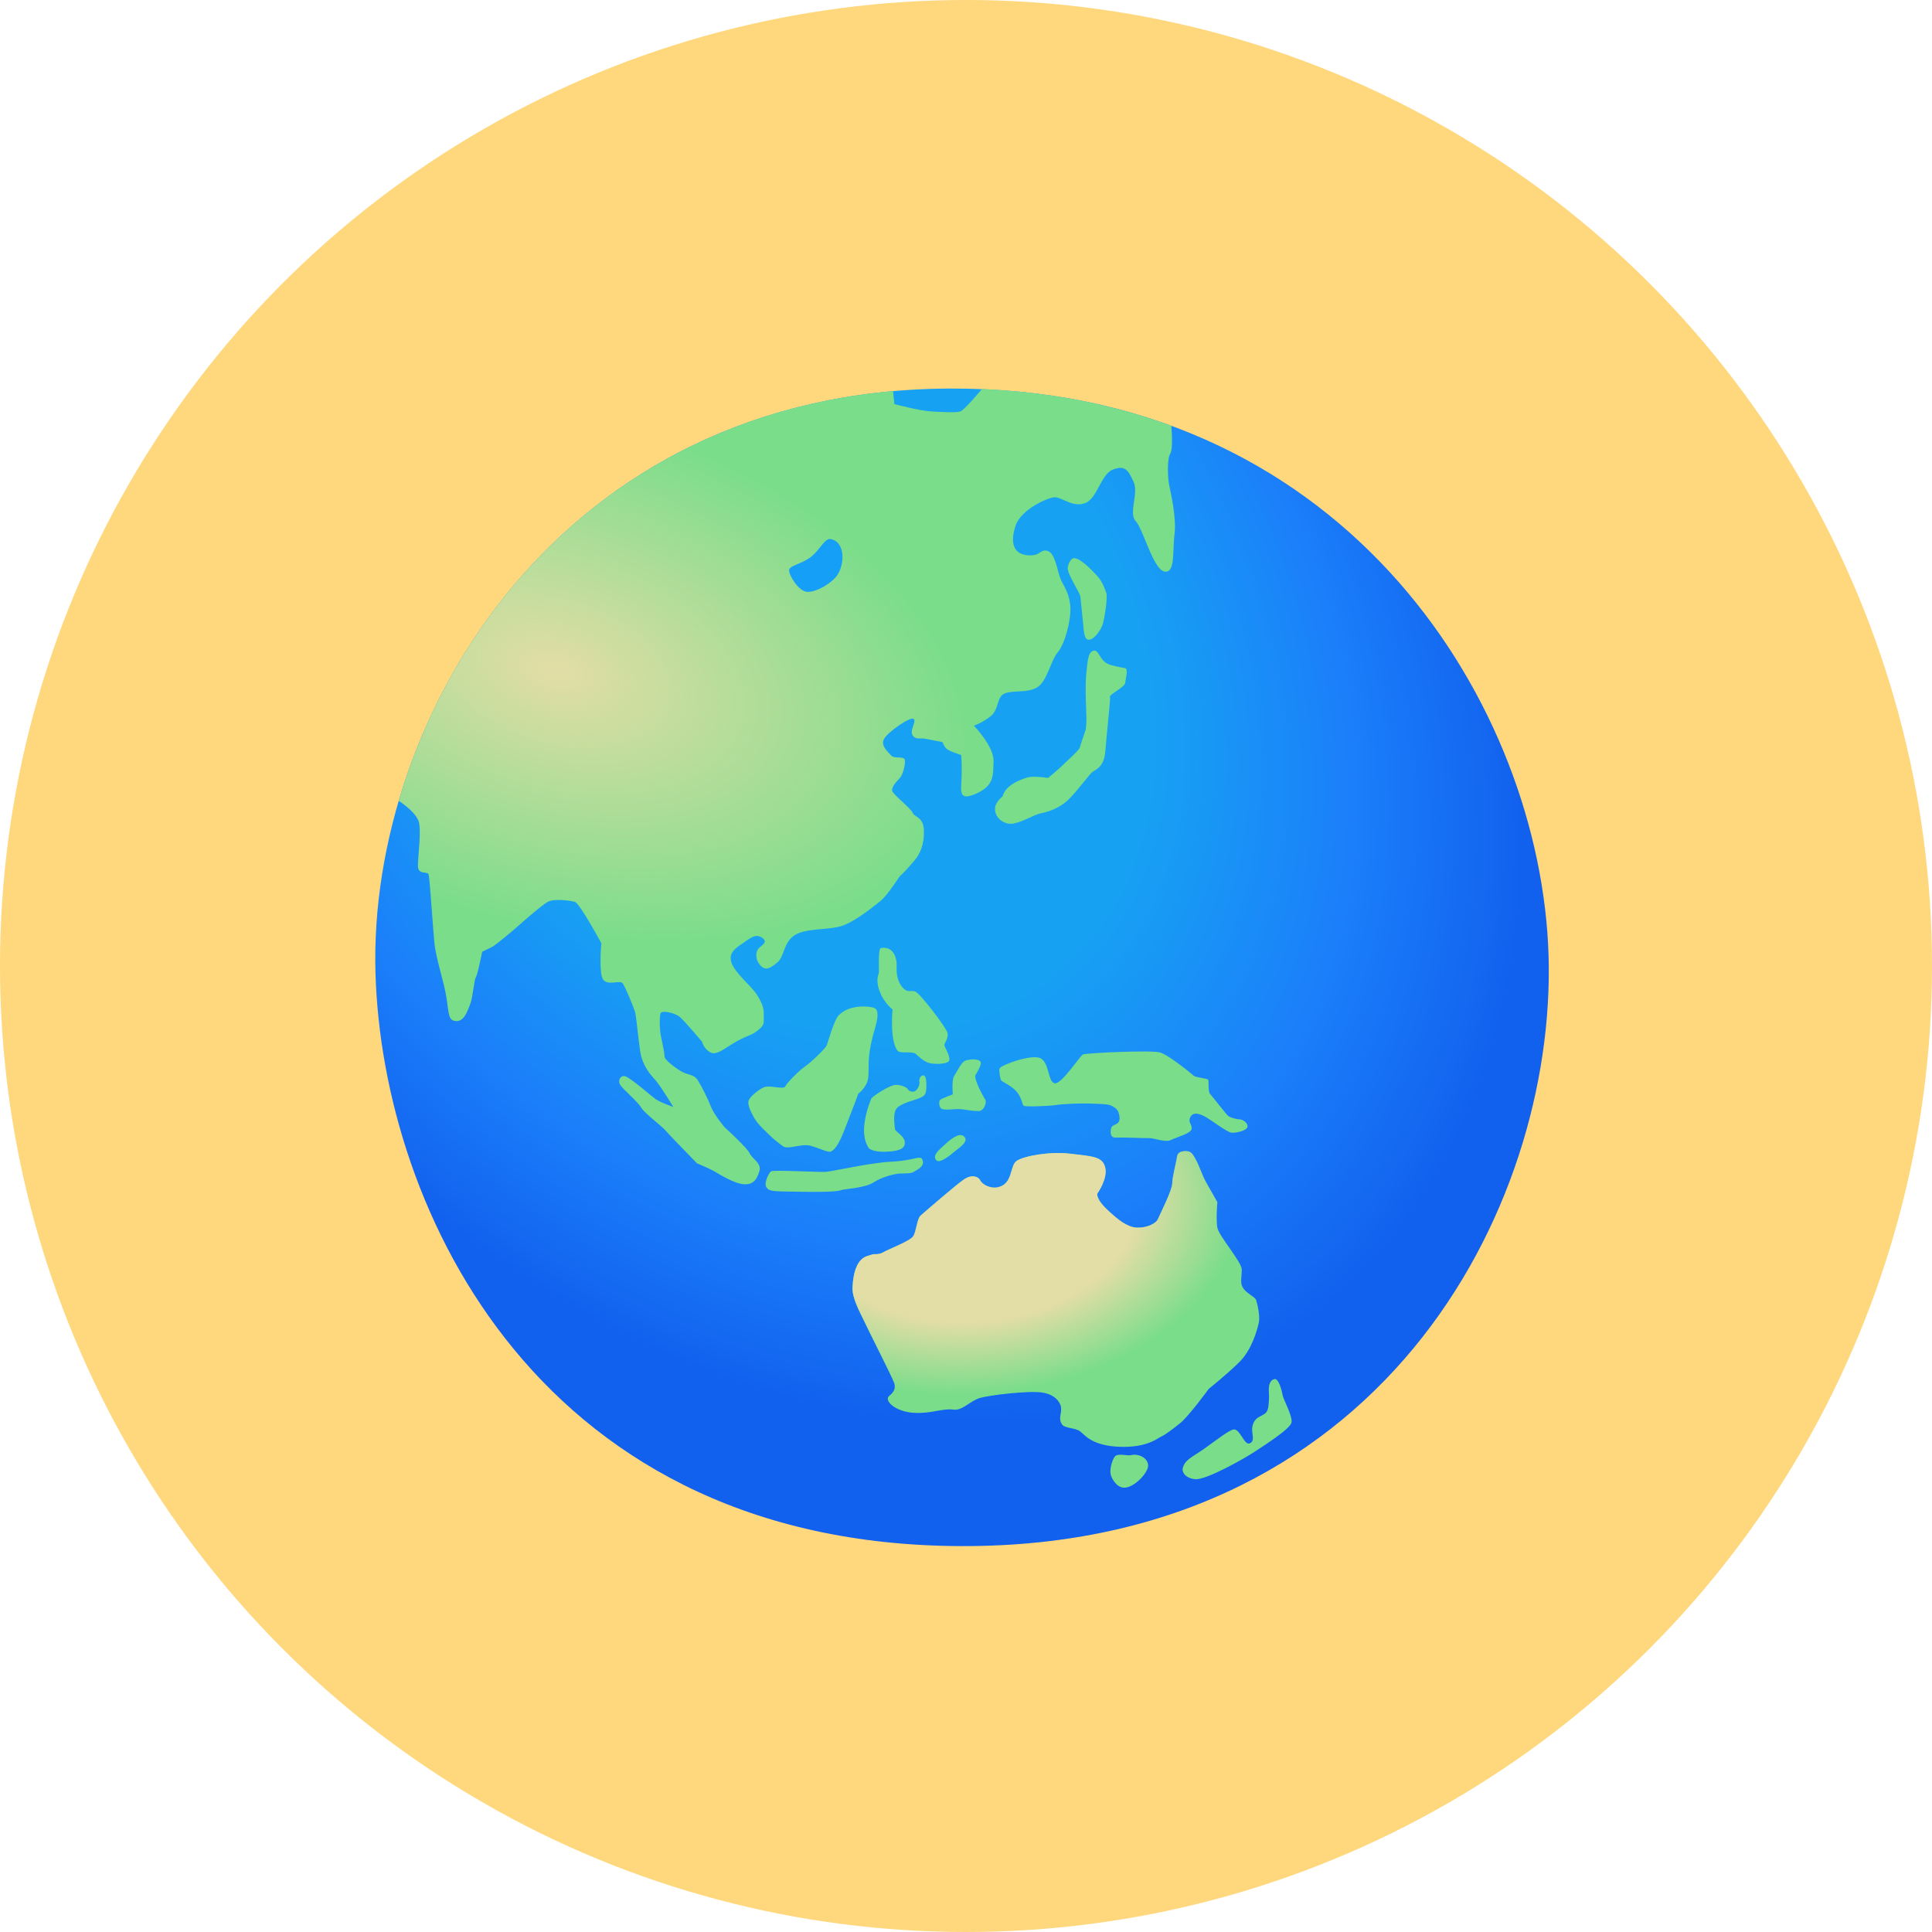 <svg width="84" height="84" viewBox="0 0 84 84" fill="none" xmlns="http://www.w3.org/2000/svg">
<circle cx="42" cy="42" r="42" fill="#FFD77C"/>
<path d="M16.325 42.287C16.611 52.581 23.492 67.409 42.249 67.22C60.525 67.034 67.882 51.906 67.308 41.038C66.73 30.171 58.17 16.797 41.241 16.894C24.306 16.987 16.012 31.221 16.325 42.287Z" fill="url(#paint0_radial_525_491)"/>
<path d="M34.917 24.34C35.035 24.501 35.571 24.307 35.824 24.319C36.077 24.332 36.351 24.433 36.385 24.665C36.419 24.893 36.165 24.931 36.018 25.226C35.942 25.378 35.431 26.403 35.71 26.521C36.077 26.682 36.258 26.315 36.338 26.142C36.419 25.969 36.613 25.602 36.613 25.602C36.613 25.602 36.832 25.121 37.119 25.155C37.633 25.214 37.427 25.948 37.427 25.948C37.427 25.948 37.313 26.496 37.587 26.623C37.861 26.749 38.127 26.657 38.275 26.602C38.422 26.543 38.675 26.602 38.975 26.475C39.275 26.349 39.401 26.235 39.604 26.154C39.81 26.074 39.992 26.121 40.017 25.935C40.038 25.754 39.857 25.568 39.549 25.547C39.241 25.526 38.861 25.88 38.735 25.994C38.608 26.108 38.195 26.188 38.148 25.893C38.102 25.598 38.368 25.572 38.562 25.458C38.756 25.344 38.882 25.184 38.882 25.184C38.882 25.184 38.528 24.724 38.422 24.691C38.321 24.657 37.908 24.783 37.494 24.497C37.11 24.231 36.954 23.868 36.853 23.775C36.752 23.682 36.292 23.535 35.845 23.627C35.398 23.72 34.731 24.087 34.917 24.34Z" fill="#4B9EEC"/>
<path d="M17.337 34.82C19.852 26.277 27.011 18.054 38.828 17.004L38.886 17.569C38.886 17.569 39.971 17.86 40.498 17.89C41.025 17.919 41.582 17.949 41.755 17.89C41.932 17.831 42.692 16.915 42.692 16.915C45.721 17.042 48.463 17.607 50.927 18.514C50.927 18.514 51.02 19.518 50.88 19.725C50.741 19.932 50.767 20.763 50.834 21.088C50.901 21.413 51.159 22.543 51.066 23.235C50.973 23.927 51.112 24.944 50.627 24.851C50.142 24.758 49.703 23.003 49.379 22.657C49.054 22.311 49.518 21.455 49.286 20.948C49.054 20.442 48.914 20.21 48.387 20.417C47.86 20.624 47.716 21.666 47.185 21.872C46.653 22.079 46.168 21.619 45.869 21.619C45.569 21.619 44.392 22.151 44.16 22.843C43.928 23.535 44.021 24.066 44.645 24.138C45.27 24.205 45.198 23.859 45.544 23.952C45.89 24.045 45.983 24.897 46.122 25.201C46.261 25.5 46.514 25.825 46.539 26.424C46.56 27.023 46.286 28.019 45.987 28.365C45.687 28.711 45.527 29.635 45.088 29.888C44.649 30.141 44.097 30.002 43.704 30.141C43.312 30.28 43.451 30.833 43.08 31.133C42.709 31.432 42.342 31.55 42.342 31.55C42.342 31.55 43.219 32.449 43.198 33.098C43.177 33.744 43.219 34.161 42.434 34.508C41.65 34.853 41.789 34.394 41.81 33.769C41.831 33.145 41.789 32.824 41.789 32.824C41.789 32.824 41.258 32.664 41.144 32.546C41.03 32.432 40.983 32.267 40.983 32.267C40.983 32.267 40.291 32.128 40.152 32.107C40.013 32.086 39.781 32.175 39.667 31.947C39.553 31.715 39.874 31.348 39.713 31.255C39.553 31.162 38.629 31.808 38.444 32.111C38.258 32.411 38.604 32.689 38.743 32.849C38.882 33.01 39.321 32.849 39.342 33.056C39.363 33.263 39.249 33.702 39.11 33.841C38.971 33.98 38.764 34.212 38.785 34.373C38.806 34.533 39.595 35.136 39.684 35.343C39.773 35.55 40.144 35.503 40.169 36.106C40.19 36.705 40.009 37.123 39.751 37.423C39.498 37.722 39.22 38.022 39.152 38.068C39.085 38.114 38.621 38.899 38.275 39.178C37.929 39.456 37.165 40.076 36.587 40.262C36.009 40.447 35.01 40.342 34.529 40.675C34.048 41.009 34.119 41.582 33.786 41.856C33.453 42.131 33.255 42.219 33.027 41.932C32.799 41.646 32.875 41.325 33.01 41.207C33.145 41.084 33.402 40.95 33.132 40.768C32.858 40.587 32.647 40.768 32.36 40.966C32.073 41.165 31.647 41.392 31.799 41.844C31.951 42.3 32.63 42.844 32.858 43.177C33.086 43.51 33.221 43.785 33.208 44.118C33.191 44.451 33.284 44.527 32.968 44.784C32.651 45.042 32.605 44.966 32.073 45.253C31.542 45.539 31.166 45.919 30.875 45.75C30.584 45.582 30.525 45.295 30.525 45.295C30.525 45.295 29.753 44.371 29.542 44.202C29.331 44.038 28.783 43.915 28.724 44.05C28.665 44.185 28.677 44.793 28.74 45.067C28.799 45.341 28.892 45.78 28.892 45.932C28.892 46.084 29.378 46.447 29.652 46.598C29.926 46.75 30.166 46.704 30.335 46.961C30.5 47.219 30.774 47.763 30.909 48.113C31.044 48.463 31.5 49.007 31.5 49.007C31.5 49.007 32.499 49.914 32.592 50.142C32.685 50.37 33.124 50.568 33.018 50.914C32.913 51.264 32.761 51.522 32.335 51.488C31.909 51.458 31.242 51.032 31.031 50.914C30.82 50.792 30.306 50.581 30.306 50.581C30.306 50.581 29.078 49.324 28.926 49.142C28.774 48.961 28.002 48.383 27.867 48.142C27.732 47.902 27.066 47.341 26.96 47.16C26.855 46.978 26.977 46.733 27.188 46.797C27.399 46.856 28.281 47.615 28.475 47.767C28.673 47.919 29.276 48.13 29.276 48.13C29.276 48.13 28.745 47.265 28.551 47.025C28.352 46.784 27.93 46.417 27.825 45.645C27.72 44.873 27.66 44.177 27.614 44.008C27.568 43.839 27.188 42.903 27.07 42.751C26.952 42.599 26.42 42.873 26.222 42.586C26.024 42.3 26.146 41.013 26.146 41.013C26.146 41.013 25.205 39.27 24.994 39.211C24.783 39.152 24.087 39.059 23.813 39.211C23.539 39.363 22.632 40.165 22.497 40.287C22.362 40.41 21.543 41.106 21.375 41.181C21.21 41.258 20.965 41.38 20.965 41.38C20.965 41.38 20.767 42.38 20.691 42.485C20.615 42.591 20.556 43.363 20.451 43.637C20.345 43.911 20.193 44.409 19.843 44.396C19.493 44.379 19.527 44.139 19.417 43.413C19.311 42.688 18.961 41.73 18.885 40.975C18.809 40.215 18.687 38.127 18.628 38.005C18.569 37.883 18.189 38.034 18.172 37.672C18.156 37.309 18.345 36.026 18.189 35.672C17.991 35.22 17.337 34.82 17.337 34.82Z" fill="#7ADD8A"/>
<path d="M17.337 34.82C19.852 26.277 27.011 18.054 38.828 17.004C38.828 17.004 40.376 20.294 40.515 20.421C41.329 21.159 44.4 22.151 44.168 22.843C43.936 23.535 44.029 24.066 44.654 24.138C45.278 24.205 45.206 23.859 45.552 23.952C45.898 24.045 45.991 24.897 46.13 25.201C46.269 25.5 46.523 25.825 46.548 26.424C46.569 27.023 46.295 28.019 45.995 28.365C45.696 28.711 45.535 29.635 45.096 29.888C44.658 30.141 44.105 30.002 43.713 30.141C43.32 30.28 43.46 30.833 43.088 31.133C42.717 31.432 42.35 31.55 42.35 31.55C42.35 31.55 43.228 32.449 43.206 33.098C43.185 33.744 43.228 34.162 42.443 34.508C41.658 34.853 41.797 34.394 41.819 33.769C41.84 33.145 41.797 32.824 41.797 32.824C41.797 32.824 41.266 32.664 41.152 32.546C41.038 32.432 40.992 32.267 40.992 32.267C40.992 32.267 40.3 32.128 40.161 32.107C40.021 32.086 39.789 32.175 39.675 31.947C39.562 31.715 39.882 31.348 39.722 31.255C39.562 31.162 38.638 31.808 38.452 32.111C38.266 32.411 38.612 32.689 38.752 32.849C38.891 33.01 39.33 32.849 39.351 33.056C39.372 33.263 39.258 33.702 39.119 33.841C38.979 33.98 38.773 34.212 38.794 34.373C38.815 34.533 39.604 35.136 39.692 35.343C39.781 35.55 40.152 35.503 40.178 36.106C40.199 36.706 40.017 37.123 39.76 37.423C39.507 37.722 39.228 38.022 39.161 38.068C39.093 38.114 38.629 38.899 38.283 39.178C37.937 39.456 37.174 40.076 36.596 40.262C36.018 40.447 35.018 40.342 34.537 40.675C34.056 41.009 34.128 41.582 33.794 41.857C33.461 42.131 33.263 42.219 33.035 41.932C32.807 41.646 32.883 41.325 33.018 41.207C33.153 41.084 33.411 40.95 33.141 40.768C32.866 40.587 32.655 40.768 32.369 40.966C32.082 41.165 31.656 41.392 31.808 41.844C31.959 42.3 32.639 42.844 32.866 43.177C33.094 43.51 33.229 43.785 33.217 44.118C33.2 44.451 33.292 44.527 32.976 44.784C32.66 45.042 32.613 44.966 32.082 45.253C31.55 45.539 31.175 45.919 30.884 45.751C30.593 45.582 30.533 45.295 30.533 45.295C30.533 45.295 29.761 44.371 29.55 44.202C29.34 44.038 28.791 43.915 28.732 44.05C28.673 44.185 28.686 44.793 28.749 45.067C28.808 45.341 28.901 45.78 28.901 45.932C28.901 46.084 29.386 46.447 29.66 46.598C29.934 46.75 30.175 46.704 30.344 46.961C30.508 47.219 30.782 47.763 30.917 48.113C31.052 48.463 31.508 49.007 31.508 49.007C31.508 49.007 32.508 49.914 32.601 50.142C32.693 50.37 33.132 50.568 33.027 50.914C32.921 51.264 32.769 51.522 32.343 51.488C31.917 51.458 31.251 51.032 31.04 50.914C30.829 50.792 30.314 50.581 30.314 50.581C30.314 50.581 29.086 49.324 28.934 49.142C28.783 48.961 28.011 48.383 27.876 48.142C27.741 47.902 27.074 47.341 26.969 47.16C26.863 46.978 26.985 46.733 27.196 46.797C27.407 46.856 28.289 47.615 28.483 47.767C28.681 47.919 29.285 48.13 29.285 48.13C29.285 48.13 28.753 47.265 28.559 47.025C28.361 46.784 27.939 46.417 27.833 45.645C27.728 44.873 27.669 44.177 27.622 44.008C27.576 43.839 27.196 42.903 27.078 42.751C26.96 42.599 26.429 42.873 26.23 42.586C26.032 42.3 26.154 41.013 26.154 41.013C26.154 41.013 25.214 39.27 25.003 39.211C24.792 39.152 24.096 39.059 23.821 39.211C23.547 39.363 22.64 40.165 22.505 40.287C22.37 40.41 21.552 41.106 21.383 41.182C21.218 41.258 20.974 41.38 20.974 41.38C20.974 41.38 20.775 42.38 20.7 42.485C20.624 42.591 20.564 43.363 20.459 43.637C20.354 43.911 20.202 44.409 19.852 44.396C19.501 44.379 19.535 44.139 19.425 43.413C19.32 42.688 18.97 41.73 18.894 40.975C18.818 40.215 18.696 38.127 18.637 38.005C18.578 37.883 18.198 38.034 18.181 37.672C18.164 37.309 18.354 36.026 18.198 35.672C17.991 35.221 17.337 34.82 17.337 34.82Z" fill="url(#paint1_radial_525_491)"/>
<path d="M36.115 23.438C35.845 23.387 35.642 23.944 35.212 24.248C34.778 24.551 34.326 24.585 34.309 24.792C34.292 24.998 34.723 25.716 35.098 25.733C35.474 25.749 36.035 25.425 36.322 25.112C36.718 24.682 36.811 23.573 36.115 23.438Z" fill="#159FF7"/>
<path d="M46.653 24.277C46.548 24.315 46.43 24.534 46.421 24.69C46.413 24.982 46.953 25.766 46.974 25.943C46.995 26.121 47.071 26.876 47.096 27.158C47.126 27.5 47.155 27.787 47.307 27.812C47.556 27.855 47.881 27.369 47.949 27.129C48.02 26.888 48.168 25.973 48.1 25.783C48.029 25.593 47.949 25.306 47.687 25.02C47.375 24.682 46.877 24.197 46.653 24.277ZM47.539 28.293C47.312 28.352 47.29 28.694 47.227 29.318C47.168 29.939 47.236 30.934 47.236 31.225C47.236 31.516 47.206 31.719 47.206 31.719C47.206 31.719 46.966 32.411 46.944 32.512C46.923 32.613 46.383 33.094 46.21 33.263C46.042 33.432 45.569 33.824 45.569 33.824C45.569 33.824 44.949 33.723 44.675 33.803C43.65 34.102 43.599 34.617 43.599 34.617C43.599 34.617 43.308 34.845 43.27 35.09C43.198 35.511 43.62 35.862 44.021 35.811C44.434 35.76 44.953 35.419 45.257 35.36C45.556 35.301 46.071 35.149 46.48 34.739C46.89 34.33 47.375 33.647 47.506 33.554C47.636 33.461 48.008 33.352 48.058 32.66C48.109 31.968 48.29 30.39 48.261 30.293C48.231 30.192 48.894 29.871 48.915 29.711C48.936 29.55 49.066 29.078 48.915 29.048C48.763 29.019 48.32 28.947 48.151 28.858C47.78 28.656 47.78 28.234 47.539 28.293ZM38.296 41.219C38.195 41.236 38.207 41.911 38.216 42.274C38.216 42.35 38.035 42.574 38.267 43.156C38.448 43.611 38.806 43.89 38.806 43.89C38.806 43.89 38.676 45.244 39.026 45.687C39.131 45.822 39.659 45.687 39.819 45.826C39.979 45.966 40.152 46.134 40.359 46.206C40.562 46.278 41.173 46.286 41.262 46.126C41.35 45.966 41.072 45.535 41.059 45.443C41.051 45.354 41.262 45.13 41.19 44.89C41.118 44.649 39.988 43.164 39.785 43.105C39.583 43.046 39.465 43.185 39.245 42.937C39.093 42.768 38.963 42.477 38.984 42.034C39.009 41.591 38.806 41.127 38.296 41.219ZM36.469 44.139C36.254 44.358 35.997 45.333 35.938 45.464C35.879 45.594 35.246 46.206 34.993 46.375C34.757 46.535 34.208 47.079 34.149 47.227C34.09 47.379 33.588 47.206 33.305 47.248C33.065 47.282 32.622 47.67 32.554 47.839C32.483 48.008 32.626 48.311 32.795 48.611C32.964 48.91 33.335 49.222 33.457 49.353C33.58 49.484 33.951 49.779 34.06 49.847C34.292 49.986 34.845 49.708 35.246 49.817C35.647 49.927 36.01 50.125 36.128 50.066C36.478 49.898 36.718 49.092 36.942 48.539C37.262 47.733 37.313 47.556 37.313 47.556C37.313 47.556 37.562 47.375 37.693 47.075C37.824 46.776 37.714 46.333 37.815 45.691C37.916 45.05 38.03 44.81 38.106 44.468C38.178 44.156 38.186 43.907 38.018 43.827C37.849 43.746 36.95 43.645 36.469 44.139ZM37.781 49.931C37.731 49.851 37.511 49.551 37.579 48.906C37.651 48.265 37.861 47.851 37.878 47.771C37.9 47.691 38.672 47.168 38.954 47.168C39.237 47.168 39.435 47.299 39.465 47.349C39.494 47.4 39.587 47.489 39.735 47.459C39.886 47.429 40.005 47.147 39.975 47.046C39.946 46.944 40.005 46.763 40.135 46.755C40.266 46.746 40.287 47.025 40.275 47.286C40.266 47.548 40.232 47.628 40.013 47.729C39.794 47.83 39.14 47.969 38.971 48.21C38.802 48.45 38.912 49.003 38.912 49.092C38.912 49.18 39.304 49.391 39.334 49.615C39.368 49.859 39.262 50.049 38.511 50.075C37.975 50.1 37.781 49.931 37.781 49.931ZM41.426 47.581C41.426 47.581 40.967 47.75 40.886 47.813C40.806 47.873 40.823 48.1 40.907 48.185C41.03 48.307 41.54 48.193 41.802 48.227C42.03 48.252 42.262 48.307 42.544 48.307C42.793 48.307 42.916 47.915 42.835 47.805C42.755 47.695 42.325 46.894 42.413 46.742C42.502 46.59 42.654 46.328 42.646 46.21C42.629 46.008 42.106 46.041 41.941 46.13C41.781 46.219 41.612 46.59 41.49 46.771C41.367 46.949 41.426 47.581 41.426 47.581ZM33.529 50.923C33.457 50.956 33.187 51.433 33.326 51.627C33.466 51.817 33.617 51.796 34.892 51.817C36.166 51.838 36.49 51.783 36.566 51.745C36.668 51.695 37.592 51.665 37.992 51.404C38.393 51.142 38.946 51.032 39.114 51.024C39.283 51.015 39.617 51.032 39.726 50.952C39.836 50.872 40.199 50.741 40.118 50.459C40.038 50.176 39.827 50.459 38.743 50.509C37.828 50.551 36.136 50.944 35.883 50.952C35.554 50.965 33.66 50.864 33.529 50.923ZM41.127 49.72C40.756 50.049 40.545 50.243 40.705 50.442C40.823 50.589 41.207 50.319 41.439 50.121C41.671 49.919 42.127 49.657 41.933 49.429C41.747 49.218 41.401 49.471 41.127 49.72ZM43.464 46.447C43.418 46.514 43.485 46.86 43.515 46.949C43.544 47.037 43.958 47.181 44.198 47.459C44.438 47.742 44.438 48.033 44.51 48.079C44.582 48.13 45.654 48.088 45.877 48.05C46.101 48.012 46.468 47.991 46.932 47.978C47.392 47.969 48.071 48.003 48.185 48.029C48.353 48.071 48.565 48.18 48.628 48.358C48.666 48.476 48.721 48.695 48.619 48.809C48.518 48.923 48.32 48.898 48.299 49.1C48.278 49.303 48.278 49.48 48.56 49.463C48.843 49.442 49.746 49.492 49.965 49.484C50.184 49.476 50.67 49.687 50.91 49.564C51.151 49.442 51.804 49.282 51.813 49.071C51.821 48.86 51.653 48.809 51.741 48.598C51.847 48.349 52.091 48.396 52.353 48.526C52.614 48.657 53.344 49.231 53.547 49.248C53.749 49.265 54.218 49.159 54.239 48.986C54.26 48.818 54.028 48.666 53.889 48.666C53.749 48.666 53.488 48.585 53.408 48.526C53.327 48.467 52.716 47.674 52.614 47.565C52.513 47.455 52.564 47.025 52.534 46.953C52.505 46.881 51.982 46.852 51.901 46.771C51.821 46.691 50.809 45.868 50.438 45.759C50.066 45.649 47.227 45.78 47.084 45.847C46.944 45.919 46.16 47.143 45.86 47.1C45.561 47.058 45.628 46.219 45.248 46.016C44.869 45.814 43.574 46.286 43.464 46.447ZM49.147 63.271C49.033 63.3 48.602 63.178 48.48 63.317C48.358 63.452 48.252 63.861 48.282 64.06C48.311 64.258 48.526 64.65 48.843 64.68C49.286 64.722 49.936 64.026 49.919 63.71C49.906 63.393 49.51 63.178 49.147 63.271ZM54.331 62.756C54.104 62.853 53.922 62.136 53.648 62.149C53.45 62.161 52.851 62.642 52.344 62.997C51.821 63.364 51.509 63.465 51.421 63.845C51.395 63.95 51.467 64.254 51.952 64.313C52.437 64.372 54.197 63.355 54.53 63.132C54.863 62.908 56.108 62.132 56.154 61.841C56.2 61.554 55.791 60.841 55.762 60.643C55.732 60.444 55.593 59.947 55.428 59.959C55.26 59.976 55.133 60.157 55.171 60.567C55.188 60.769 55.158 61.056 55.15 61.136C55.112 61.419 54.998 61.465 54.888 61.529C54.749 61.609 54.563 61.659 54.475 61.934C54.353 62.284 54.623 62.634 54.331 62.756ZM47.704 51.901C47.683 52.201 48.113 52.576 48.282 52.733C48.581 53.011 48.999 53.357 49.417 53.378C49.834 53.399 50.248 53.218 50.341 53.007C50.433 52.8 50.965 51.737 50.965 51.458C50.965 51.18 51.151 50.488 51.172 50.303C51.193 50.117 51.332 50.049 51.564 50.049C51.796 50.049 51.864 50.188 52.003 50.442C52.142 50.695 52.281 51.133 52.441 51.412C52.602 51.69 52.927 52.268 52.927 52.268C52.927 52.268 52.859 53.007 52.927 53.378C52.994 53.749 53.99 54.859 53.99 55.205C53.99 55.551 53.897 55.783 54.057 56.015C54.218 56.247 54.568 56.386 54.614 56.525C54.661 56.664 54.8 57.217 54.728 57.521C54.661 57.82 54.428 58.677 53.897 59.208C53.365 59.74 52.555 60.385 52.555 60.385C52.555 60.385 51.691 61.571 51.319 61.87C50.948 62.17 50.657 62.385 50.476 62.465C50.328 62.528 49.877 62.95 48.674 62.904C47.472 62.858 47.172 62.393 46.961 62.233C46.755 62.073 46.291 62.106 46.177 61.934C45.991 61.655 46.177 61.469 46.13 61.17C46.105 61.018 45.923 60.638 45.32 60.546C44.717 60.453 43.029 60.66 42.616 60.778C42.198 60.892 41.844 61.343 41.46 61.288C40.975 61.221 40.49 61.474 39.726 61.427C38.941 61.381 38.41 60.896 38.663 60.689C38.777 60.596 38.988 60.411 38.87 60.111C38.756 59.812 37.874 58.078 37.621 57.546C37.368 57.014 37.043 56.441 37.064 55.972C37.132 54.584 37.735 54.631 37.874 54.563C38.013 54.496 38.174 54.584 38.406 54.45C38.638 54.31 39.562 53.964 39.701 53.758C39.84 53.551 39.861 52.994 40.026 52.855C40.186 52.716 41.646 51.446 41.945 51.26C42.245 51.075 42.523 51.146 42.616 51.328C42.709 51.509 43.055 51.699 43.38 51.627C44.059 51.484 43.89 50.678 44.211 50.471C44.536 50.264 45.645 50.053 46.569 50.172C47.493 50.29 47.932 50.286 48.05 50.771C48.168 51.256 47.704 51.901 47.704 51.901Z" fill="#7ADD8A"/>
<path d="M51.758 59.554C51.758 59.554 54.66 57.82 54.732 57.517C54.8 57.217 54.665 56.66 54.618 56.521C54.572 56.382 54.226 56.242 54.061 56.011C53.901 55.778 53.994 55.546 53.994 55.2C53.994 54.855 52.998 53.745 52.931 53.374C52.863 53.002 52.931 52.264 52.931 52.264C52.931 52.264 52.606 51.686 52.446 51.408C52.285 51.129 52.146 50.691 52.007 50.438C51.868 50.184 51.8 50.045 51.568 50.045C51.336 50.045 51.197 50.113 51.176 50.298C51.155 50.484 50.969 51.176 50.969 51.454C50.969 51.733 50.438 52.796 50.345 53.002C50.252 53.209 49.834 53.395 49.421 53.374C49.003 53.353 48.59 53.002 48.286 52.728C48.117 52.572 47.687 52.197 47.708 51.897C47.708 51.897 48.172 51.252 48.054 50.762C47.936 50.273 47.497 50.277 46.573 50.163C45.649 50.049 44.54 50.256 44.215 50.463C43.89 50.669 44.059 51.475 43.384 51.619C43.059 51.686 42.713 51.505 42.62 51.319C42.527 51.134 42.249 51.066 41.949 51.252C41.65 51.437 40.19 52.707 40.03 52.846C39.87 52.986 39.844 53.538 39.705 53.749C39.566 53.96 38.642 54.306 38.41 54.441C38.178 54.58 38.017 54.487 37.878 54.555C37.739 54.623 37.14 54.576 37.068 55.964C37.043 56.432 37.368 57.006 37.625 57.538C37.878 58.069 38.76 59.803 38.874 60.103C38.988 60.402 38.781 60.588 38.667 60.681C38.414 60.887 38.946 61.373 39.73 61.419C40.494 61.465 40.979 61.212 41.464 61.28C41.848 61.334 42.203 60.887 42.62 60.769C43.038 60.655 44.725 60.444 45.324 60.537C45.923 60.63 46.109 61.01 46.134 61.162C46.181 61.461 48.99 60.672 48.99 60.672L51.758 59.554Z" fill="url(#paint2_radial_525_491)"/>
<defs>
<radialGradient id="paint0_radial_525_491" cx="0" cy="0" r="1" gradientUnits="userSpaceOnUse" gradientTransform="translate(33.55 27.262) rotate(51.264) scale(38.368 28.605)">
<stop offset="0.506" stop-color="#17A1F3"/>
<stop offset="0.767" stop-color="#1B7FFA"/>
<stop offset="0.962" stop-color="#1366F0"/>
<stop offset="1" stop-color="#1160EE"/>
</radialGradient>
<radialGradient id="paint1_radial_525_491" cx="0" cy="0" r="1" gradientUnits="userSpaceOnUse" gradientTransform="translate(24.203 29.166) rotate(16.153) scale(18.353 11.077)">
<stop stop-color="#E3DDA6"/>
<stop offset="1" stop-color="#E3DDA6" stop-opacity="0"/>
</radialGradient>
<radialGradient id="paint2_radial_525_491" cx="0" cy="0" r="1" gradientUnits="userSpaceOnUse" gradientTransform="translate(42.226 52.529) rotate(86.101) scale(8.076 11.812)">
<stop offset="0.611" stop-color="#E3DDA6"/>
<stop offset="0.966" stop-color="#E3DDA6" stop-opacity="0.087"/>
<stop offset="1" stop-color="#E3DDA6" stop-opacity="0"/>
</radialGradient>
</defs>
</svg>
